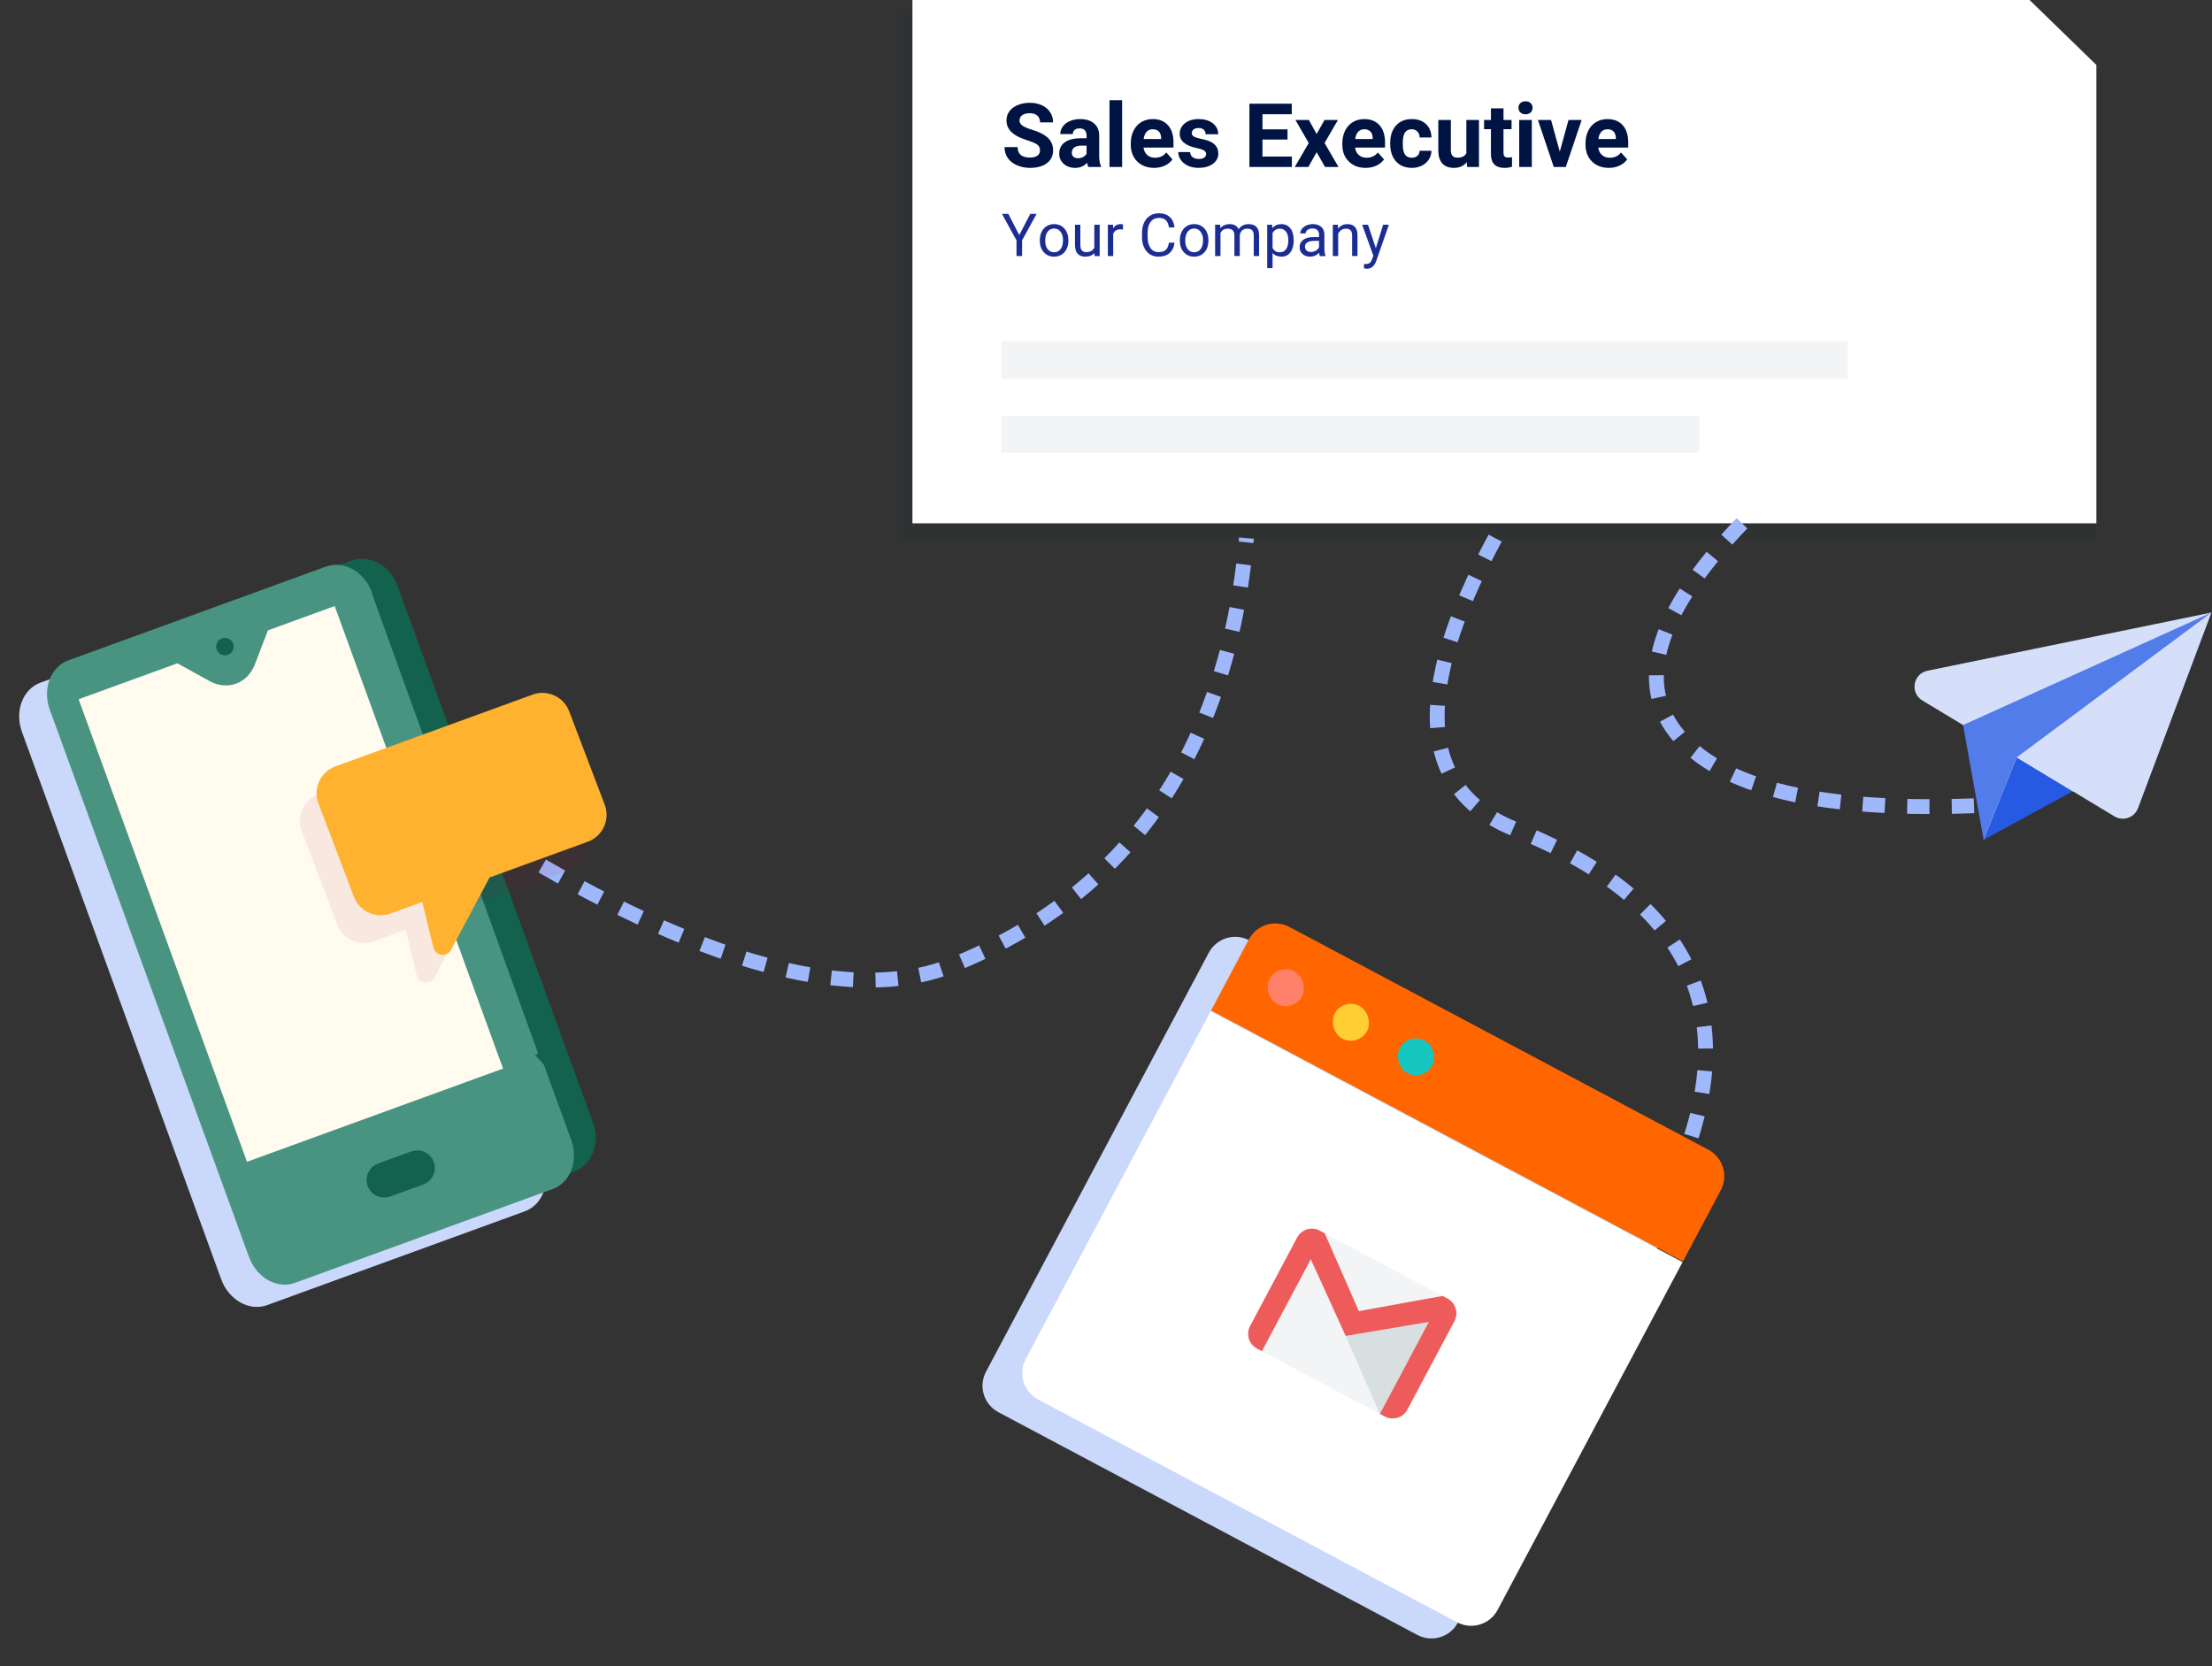 <svg xmlns="http://www.w3.org/2000/svg" width="596" height="449" viewBox="0 0 596 449">
    <rect x="0" y="0" width="596" height="449" fill="#333333" stroke="none"/>
    <g fill="none" fill-rule="evenodd">
        <g>
            <g>
                <path stroke="#9FB8FC" stroke-dasharray="6 6" stroke-width="4" d="M83.127 191.893C41.525 152.38 185.547 289.076 256.847 260c47.534-19.384 73.867-57.717 79-115" transform="translate(-732 -1073) translate(732 1073)"/>
                <g>
                    <path fill="#002F34" d="M0 4L304.776 4 323 21.5 323 145 0 145z" opacity=".08" transform="translate(-732 -1073) translate(732 1073) translate(241.846)"/>
                    <path fill="#FFF" d="M4 0L305.001 0 323 17.5 323 141 4 141z" transform="translate(-732 -1073) translate(732 1073) translate(241.846)"/>
                    <path fill="#001443" fill-rule="nonzero" d="M35.71 45.234c1.892 0 3.395-.42 4.513-1.26 1.117-.84 1.675-1.997 1.675-3.474 0-1.328-.457-2.438-1.37-3.328-.915-.89-2.372-1.637-4.372-2.238-1.086-.329-1.908-.68-2.467-1.055-.558-.375-.837-.84-.837-1.395 0-.593.238-1.072.714-1.435.477-.363 1.145-.545 2.004-.545.89 0 1.582.217 2.075.65.492.434.738 1.041.738 1.823h3.515c0-1.024-.263-1.938-.79-2.743-.528-.804-1.268-1.427-2.221-1.869-.953-.441-2.04-.662-3.258-.662-1.211 0-2.303.203-3.275.61-.973.406-1.72.97-2.239 1.693-.52.723-.78 1.545-.78 2.467 0 1.773.97 3.183 2.907 4.23.711.383 1.676.772 2.895 1.166 1.218.395 2.062.77 2.531 1.125.469.356.703.865.703 1.53 0 .609-.234 1.083-.703 1.423-.469.34-1.121.51-1.957.51-2.25 0-3.375-.941-3.375-2.824h-3.527c0 1.101.283 2.07.85 2.906.566.836 1.388 1.494 2.466 1.975 1.078.48 2.273.72 3.586.72zm12.153 0c1.313 0 2.38-.457 3.2-1.37.07.452.183.831.34 1.136h3.421v-.2c-.328-.616-.496-1.527-.504-2.73v-5.496c0-1.422-.459-2.525-1.377-3.31-.918-.785-2.158-1.178-3.72-1.178-1.032 0-1.961.178-2.79.533-.828.356-1.468.846-1.921 1.47-.453.626-.68 1.306-.68 2.04h3.387c0-.477.162-.852.486-1.125.324-.274.772-.41 1.342-.41.648 0 1.123.176 1.424.527.3.352.45.82.45 1.406v.727h-1.558c-1.883.008-3.322.371-4.318 1.09-.996.718-1.494 1.75-1.494 3.093 0 1.094.408 2 1.224 2.72.817.718 1.846 1.077 3.088 1.077zm.739-2.59c-.516 0-.922-.136-1.22-.41-.296-.273-.444-.62-.444-1.043l.011-.199c.11-1.172 1.012-1.758 2.707-1.758h1.266v2.18c-.203.375-.516.674-.938.897-.422.222-.882.334-1.382.334zM60.496 45V27h-3.398v18h3.398zm8.625.234c1.055 0 2.016-.2 2.883-.603.867-.402 1.555-.963 2.062-1.682l-1.664-1.863c-.734.945-1.754 1.418-3.058 1.418-.844 0-1.541-.25-2.092-.75-.55-.5-.88-1.164-.99-1.992h8.074v-1.383c0-2.008-.498-3.559-1.494-4.652-.996-1.094-2.362-1.641-4.096-1.641-1.156 0-2.185.271-3.088.814-.902.543-1.6 1.317-2.092 2.32-.492 1.005-.738 2.143-.738 3.417v.328c0 1.898.584 3.418 1.752 4.558 1.168 1.141 2.682 1.711 4.541 1.711zm1.887-7.78h-4.711c.117-.845.385-1.493.803-1.946.418-.453.963-.68 1.634-.68.72 0 1.274.205 1.664.615.391.41.594.99.61 1.74v.27zm10.078 7.78c1.57 0 2.852-.357 3.844-1.072.992-.715 1.488-1.65 1.488-2.807 0-1.617-.895-2.753-2.684-3.41-.578-.21-1.289-.4-2.132-.568-.844-.168-1.444-.367-1.8-.598-.355-.23-.532-.533-.532-.908 0-.398.156-.726.468-.984.313-.258.754-.387 1.325-.387.664 0 1.152.158 1.464.475.313.316.47.716.47 1.2h3.386c0-1.21-.483-2.195-1.447-2.952-.965-.758-2.252-1.137-3.862-1.137-1.508 0-2.728.377-3.662 1.13-.933.755-1.4 1.694-1.4 2.82 0 1.929 1.508 3.21 4.523 3.843.906.187 1.565.4 1.975.639.41.238.615.564.615.978 0 .399-.166.72-.498.967-.332.246-.822.369-1.47.369-.696 0-1.25-.16-1.665-.48-.414-.32-.637-.782-.668-1.383h-3.21c0 .765.234 1.478.702 2.138.47.66 1.116 1.18 1.94 1.559.824.379 1.767.568 2.83.568zM106.234 45v-2.824h-7.921v-4.57h6.75v-2.754h-6.75v-4.067h7.898v-2.848H94.797V45h11.437zm4.43 0l2.25-3.984L115.176 45h3.633l-3.762-6.469 3.61-6.21h-3.622l-2.133 3.784-2.086-3.785h-3.632l3.597 6.211L107.02 45h3.644zm15.457.234c1.055 0 2.016-.2 2.883-.603.867-.402 1.555-.963 2.062-1.682l-1.664-1.863c-.734.945-1.754 1.418-3.058 1.418-.844 0-1.541-.25-2.092-.75-.55-.5-.88-1.164-.99-1.992h8.074v-1.383c0-2.008-.498-3.559-1.494-4.652-.996-1.094-2.362-1.641-4.096-1.641-1.156 0-2.185.271-3.088.814-.902.543-1.6 1.317-2.092 2.32-.492 1.005-.738 2.143-.738 3.417v.328c0 1.898.584 3.418 1.752 4.558 1.168 1.141 2.682 1.711 4.541 1.711zm1.887-7.78h-4.711c.117-.845.385-1.493.803-1.946.418-.453.963-.68 1.634-.68.72 0 1.274.205 1.664.615.391.41.594.99.61 1.74v.27zm10.582 7.78c.969 0 1.853-.197 2.654-.591.8-.395 1.432-.95 1.893-1.664.46-.715.695-1.502.703-2.362h-3.176c-.016.57-.219 1.028-.61 1.371-.39.344-.898.516-1.523.516-.812 0-1.418-.285-1.816-.856-.399-.57-.598-1.507-.598-2.812v-.352c0-1.289.201-2.22.604-2.795.402-.574.998-.86 1.787-.86.64 0 1.156.204 1.547.614.39.41.593.944.61 1.6h3.175c-.016-1.5-.502-2.701-1.46-3.604-.956-.902-2.228-1.353-3.814-1.353-1.812 0-3.238.582-4.277 1.746-1.039 1.164-1.559 2.723-1.559 4.676v.222c0 2.032.524 3.624 1.57 4.776 1.048 1.152 2.477 1.728 4.29 1.728zm11.308 0c1.477 0 2.633-.507 3.47-1.523L153.46 45h3.187V32.32h-3.398v8.977c-.43.797-1.219 1.195-2.367 1.195-1.203 0-1.805-.66-1.805-1.98V32.32h-3.387v8.309c.016 1.508.381 2.652 1.096 3.434.715.78 1.752 1.171 3.111 1.171zm13.606 0c.703 0 1.387-.101 2.05-.304v-2.567c-.288.055-.62.082-.995.082-.508 0-.852-.101-1.032-.304-.18-.203-.27-.54-.27-1.008v-6.328h2.169V32.32h-2.168v-3.117h-3.387v3.117h-1.851v2.485h1.851v6.832c.047 2.398 1.258 3.597 3.633 3.597zm5.684-14.437c.57 0 1.029-.164 1.376-.492.348-.328.522-.75.522-1.266 0-.508-.172-.926-.516-1.254-.343-.328-.804-.492-1.382-.492-.586 0-1.05.164-1.39.492-.339.328-.509.746-.509 1.254 0 .516.174.938.522 1.266.347.328.806.492 1.376.492zM170.887 45V32.32h-3.399V45h3.399zm9.152 0l4.277-12.68h-3.539l-2.355 8.543-2.356-8.543h-3.539L176.805 45h3.234zm11.602.234c1.054 0 2.015-.2 2.882-.603.868-.402 1.555-.963 2.063-1.682l-1.664-1.863c-.734.945-1.754 1.418-3.059 1.418-.843 0-1.54-.25-2.092-.75-.55-.5-.88-1.164-.99-1.992h8.074v-1.383c0-2.008-.498-3.559-1.494-4.652-.996-1.094-2.361-1.641-4.095-1.641-1.157 0-2.186.271-3.088.814-.903.543-1.6 1.317-2.092 2.32-.492 1.005-.738 2.143-.738 3.417v.328c0 1.898.584 3.418 1.752 4.558 1.168 1.141 2.681 1.711 4.54 1.711zm1.886-7.78h-4.71c.117-.845.384-1.493.802-1.946.418-.453.963-.68 1.635-.68.719 0 1.273.205 1.664.615.39.41.594.99.61 1.74v.27z" transform="translate(-732 -1073) translate(732 1073) translate(241.846)"/>
                    <path fill="#1b2d93" fill-rule="nonzero" d="M33.54 69v-4.242l3.92-7.133h-1.702l-2.969 5.71-2.953-5.71h-1.719l3.922 7.133V69h1.5zm8.632.156c.76 0 1.433-.182 2.02-.547.585-.364 1.036-.873 1.351-1.527.315-.654.473-1.392.473-2.215v-.101c0-1.323-.356-2.383-1.067-3.18-.71-.797-1.642-1.195-2.793-1.195-.745 0-1.407.18-1.988.539-.58.36-1.034.87-1.36 1.53-.325.662-.488 1.407-.488 2.235v.102c0 1.312.356 2.367 1.067 3.164.71.797 1.639 1.195 2.785 1.195zm0-1.18c-.73 0-1.311-.283-1.746-.851-.435-.568-.653-1.32-.653-2.258 0-1.057.22-1.87.657-2.437.437-.568 1.013-.852 1.726-.852.73 0 1.314.288 1.754.863.44.576.66 1.327.66 2.254 0 1.037-.216 1.843-.648 2.418-.432.576-1.016.864-1.75.864zm8.398 1.18c1.089 0 1.914-.33 2.477-.992l.031.836h1.375v-8.453h-1.445v6.148c-.365.823-1.1 1.235-2.203 1.235-1.042 0-1.563-.64-1.563-1.922v-5.461h-1.445v5.5c.005 1.026.243 1.8.715 2.324.471.524 1.157.785 2.058.785zM58.094 69v-6c.338-.807.982-1.21 1.93-1.21.255 0 .492.017.71.054V60.5c-.145-.073-.359-.11-.64-.11-.87 0-1.542.378-2.016 1.133l-.023-.976h-1.407V69h1.446zm12.21.156c1.24 0 2.234-.327 2.981-.98.748-.654 1.192-1.582 1.332-2.785H73.11c-.145.937-.441 1.595-.886 1.972-.446.378-1.085.567-1.918.567-.927 0-1.649-.365-2.164-1.094-.516-.73-.774-1.711-.774-2.945v-1.102c0-1.307.272-2.315.817-3.023.544-.709 1.295-1.063 2.254-1.063.78 0 1.389.203 1.824.61.435.406.717 1.062.847 1.968h1.508c-.12-1.192-.544-2.126-1.273-2.8-.73-.675-1.698-1.012-2.906-1.012-.912 0-1.714.215-2.407.644-.692.43-1.228 1.046-1.605 1.848-.378.802-.567 1.732-.567 2.789v1.094c0 1.614.405 2.903 1.215 3.867.81.963 1.887 1.445 3.23 1.445zm9.602 0c.76 0 1.434-.182 2.02-.547.586-.364 1.036-.873 1.351-1.527.315-.654.473-1.392.473-2.215v-.101c0-1.323-.355-2.383-1.066-3.18-.711-.797-1.642-1.195-2.793-1.195-.745 0-1.408.18-1.989.539-.58.36-1.034.87-1.359 1.53-.326.662-.488 1.407-.488 2.235v.102c0 1.312.355 2.367 1.066 3.164.711.797 1.64 1.195 2.785 1.195zm0-1.18c-.729 0-1.31-.283-1.746-.851-.435-.568-.652-1.32-.652-2.258 0-1.057.219-1.87.656-2.437.438-.568 1.013-.852 1.727-.852.729 0 1.313.288 1.754.863.44.576.66 1.327.66 2.254 0 1.037-.216 1.843-.649 2.418-.432.576-1.015.864-1.75.864zM87 69v-6.172c.349-.807.997-1.21 1.945-1.21 1.203 0 1.805.614 1.805 1.843V69h1.453v-5.61c.057-.541.263-.972.617-1.292.354-.32.8-.48 1.336-.48.651 0 1.115.149 1.39.448.277.3.415.752.415 1.356V69h1.445v-5.664c-.031-1.964-.974-2.945-2.828-2.945-.614 0-1.147.125-1.598.375-.45.25-.816.578-1.097.984-.427-.906-1.232-1.36-2.414-1.36-1.052 0-1.888.365-2.508 1.094l-.04-.937h-1.366V69H87zm14.031 3.25v-4.07c.589.65 1.396.976 2.422.976 1.005 0 1.802-.393 2.39-1.18.59-.786.884-1.822.884-3.109v-.133c0-1.364-.296-2.43-.887-3.195-.591-.766-1.395-1.148-2.41-1.148-1.047 0-1.865.364-2.453 1.093l-.07-.937h-1.321V72.25h1.445zm1.985-4.273c-.891 0-1.552-.386-1.985-1.157v-4.039c.438-.776 1.094-1.164 1.969-1.164.708 0 1.266.276 1.672.828.406.552.61 1.305.61 2.258 0 1.083-.205 1.9-.614 2.45-.409.549-.96.824-1.652.824zm8.156 1.18c.932 0 1.734-.35 2.406-1.048.052.427.12.724.203.891h1.516v-.125c-.198-.458-.297-1.076-.297-1.852v-3.89c-.02-.854-.307-1.525-.86-2.012-.551-.487-1.314-.73-2.288-.73-.615 0-1.179.114-1.692.343-.513.23-.92.54-1.219.934-.3.393-.449.8-.449 1.223h1.453c0-.37.175-.685.524-.946.349-.26.781-.39 1.297-.39.588 0 1.033.15 1.336.449.302.3.453.702.453 1.207v.664h-1.407c-1.213 0-2.155.243-2.824.73-.67.487-1.004 1.171-1.004 2.051 0 .724.267 1.322.801 1.793.534.472 1.218.707 2.05.707zm.21-1.259c-.473 0-.861-.127-1.163-.382-.302-.256-.453-.61-.453-1.063 0-1.036.885-1.555 2.656-1.555h1.133v1.735c-.183.375-.477.68-.883.914-.406.234-.836.351-1.29.351zM118.712 69v-6.023c.198-.407.474-.735.828-.985s.766-.375 1.234-.375c.579 0 1.004.146 1.278.438.273.291.413.742.418 1.351V69h1.445v-5.586c-.016-2.016-.917-3.023-2.703-3.023-1.042 0-1.885.406-2.531 1.218l-.047-1.062h-1.367V69h1.445zm7.758 3.414c1.146 0 1.982-.703 2.508-2.11l3.398-9.757h-1.547l-1.969 6.336-2.109-6.336h-1.578l3.016 8.36-.32.859c-.178.526-.403.888-.677 1.086-.273.197-.655.296-1.144.296l-.39-.03v1.171l.538.102.274.023z" transform="translate(-732 -1073) translate(732 1073) translate(241.846)"/>
                    <path fill="#F2F4F5" d="M28 92H256V102H28zM28 112H216V122H28z" transform="translate(-732 -1073) translate(732 1073) translate(241.846)"/>
                </g>
                <g fill-rule="nonzero">
                    <g transform="translate(-732 -1073) translate(732 1073) translate(0 146) rotate(-20 107.031 17.434)">
                        <path fill="#CAD8FB" d="M83.591 3.824H9.697C4.595 3.824.46 8.647.46 14.598V171.55c0 5.951 4.135 10.775 9.237 10.775H83.59c5.102 0 9.237-4.824 9.237-10.775V150l-27.71-67.7 27.71-67.7c0-5.952-4.135-10.775-9.237-10.775z"/>
                        <path fill="#13624E" d="M99.552 1.573h-9.474v175.263h9.474c5.232 0 9.474-4.736 9.474-10.579V12.152c0-5.843-4.242-10.579-9.474-10.579z"/>
                        <path fill="#489481" d="M92.691.75H18.796C13.695.75 9.56 5.575 9.56 11.526v156.951c0 5.951 4.135 10.775 9.236 10.775h73.895c5.102 0 9.237-4.824 9.237-10.775v-21.55l-27.71-67.7 27.71-67.7c0-5.952-4.135-10.775-9.237-10.775z"/>
                        <path fill="#13624E" d="M65.095 161.43c0-2.616-2.121-4.737-4.737-4.737h-9.474c-2.616 0-4.737 2.121-4.737 4.737s2.121 4.737 4.737 4.737h9.474c2.616 0 4.737-2.121 4.737-4.737z"/>
                        <path fill="#489481" d="M59.391 77.265L91.08 143.827 101.525 143.638 101.82 11.255 90.707 11.265z"/>
                        <path fill="#FFFBEF" d="M72.1 11.544l-6.489 7.463c-1.668 1.909-3.96 3.091-6.49 3.091-2.528 0-4.821-1.182-6.483-3.09-.006 0-6.495-7.464-6.495-7.464h-28.32v132.632h73.42V11.544H72.101z"/>
                        <circle cx="59.712" cy="11.694" r="2.368" fill="#13624E"/>
                    </g>
                    <g>
                        <path fill="#AA133D" d="M64.585 6.234H8.03c-4.26 0-7.712 3.453-7.712 7.712l.388 26.906c0 4.26 3.453 7.713 7.712 7.713h9.126l-1.398 12.57c-.156 1.412.862 2.682 2.273 2.838.729.08 1.457-.154 2.002-.645l16.406-14.763h28.147c4.26 0 7.712-3.453 7.712-7.713l-.388-26.906c0-4.26-3.453-7.712-7.713-7.712z" opacity=".08" transform="translate(-732 -1073) translate(732 1073) translate(0 146) rotate(-20 222.118 -183.619)"/>
                        <path fill="#FFB130" d="M71.38.725H14.822c-4.259 0-7.712 3.453-7.712 7.712L7.5 35.344c0 4.26 3.453 7.712 7.712 7.712h9.126l-1.398 12.57c-.156 1.412.862 2.682 2.273 2.838.728.08 1.457-.154 2.002-.644L43.62 43.056h28.147c4.26 0 7.712-3.453 7.712-7.712l-.389-26.907c0-4.259-3.453-7.712-7.712-7.712z" transform="translate(-732 -1073) translate(732 1073) translate(0 146) rotate(-20 222.118 -183.619)"/>
                    </g>
                </g>
                <path stroke="#9FB8FC" stroke-dasharray="6 6" stroke-width="4" d="M402.847 145c-22.513 41.826-20.68 67.992 5.5 78.5 49 19.667 62.834 52.167 41.5 97.5M469.347 141c-24.176 25.21-29.342 44.877-15.5 59 13.843 14.123 43.676 19.623 89.5 16.5" transform="translate(-732 -1073) translate(732 1073)"/>
                <g fill-rule="nonzero">
                    <path fill="#EAEAEA" d="M18.623 61.276L30.638 50.18 42.654 48.206 80 0.052 49.311 9.848 18.623 17.868 13.08 30.363 20.008 39.923z" transform="translate(-732 -1073) translate(732 1073) translate(515.847 165)"/>
                    <path fill="#D5DFF9" d="M80 .052L13.08 30.363 2.112 23.747c-3.403-2.054-2.514-7.216 1.38-8.015L80 .052z" transform="translate(-732 -1073) translate(732 1073) translate(515.847 165)"/>
                    <path fill="#265AE3" d="M42.654 48.206L18.623 61.276 27.535 39.084z" transform="translate(-732 -1073) translate(732 1073) translate(515.847 165)"/>
                    <path fill="#D5DFF9" d="M80 .052L60.213 52.768c-.959 2.557-4.003 3.615-6.342 2.205l-11.217-6.767-15.119-9.122L80 .052z" transform="translate(-732 -1073) translate(732 1073) translate(515.847 165)"/>
                    <path fill="#517CE9" d="M80 0.052L27.535 39.084 18.623 61.276 13.08 30.363z" transform="translate(-732 -1073) translate(732 1073) translate(515.847 165)"/>
                </g>
                <g fill-rule="nonzero" transform="translate(-732 -1073) translate(732 1073) rotate(28 -318.95 788.552)">
                    <path fill="#CAD8FB" d="M.554 16.318c0-4.457 3.613-8.07 8.07-8.07h127.861c4.457 0 8.07 3.613 8.07 8.07V144.18c0 4.457-3.613 8.069-8.07 8.069H8.623c-4.456 0-8.069-3.612-8.069-8.07V16.319z"/>
                    <g>
                        <path fill="#FFF" d="M135.93 144.207H8.07c-4.458 0-8.07-3.612-8.07-8.07V30h144v106.138c0 4.457-3.612 8.069-8.07 8.069z" transform="translate(8.4)"/>
                        <g>
                            <path fill="#F2F4F5" d="M6 0H42V36H6z" transform="translate(8.4) translate(49.2 68.4)"/>
                            <path fill="#D8DFE0" d="M24 21.786L42 36 42 7.938z" transform="translate(8.4) translate(49.2 68.4)"/>
                            <path fill="#ED5B5B" d="M43.5 0H42L24 14.214 6 0H4.5C2.016 0 0 2.016 0 4.5v27C0 33.984 2.016 36 4.5 36H6V7.938l18 13.845L42 7.935V36h1.5c2.484 0 4.5-2.016 4.5-4.5v-27C48 2.016 45.984 0 43.5 0z" transform="translate(8.4) translate(49.2 68.4)"/>
                        </g>
                        <path fill="#F60" d="M144 29.793H0V8.07C0 3.612 3.612 0 8.07 0h127.86c4.458 0 8.07 3.612 8.07 8.07v21.723z" transform="translate(8.4)"/>
                    </g>
                    <rect width="9.931" height="9.931" x="18.331" y="9.931" fill="#FF8169" rx="4.965"/>
                    <rect width="9.931" height="9.931" x="38.193" y="9.931" fill="#FFCE32" rx="4.965"/>
                    <rect width="9.931" height="9.931" x="58.055" y="9.931" fill="#16C7BF" rx="4.965"/>
                </g>
            </g>
        </g>
    </g>
</svg>
